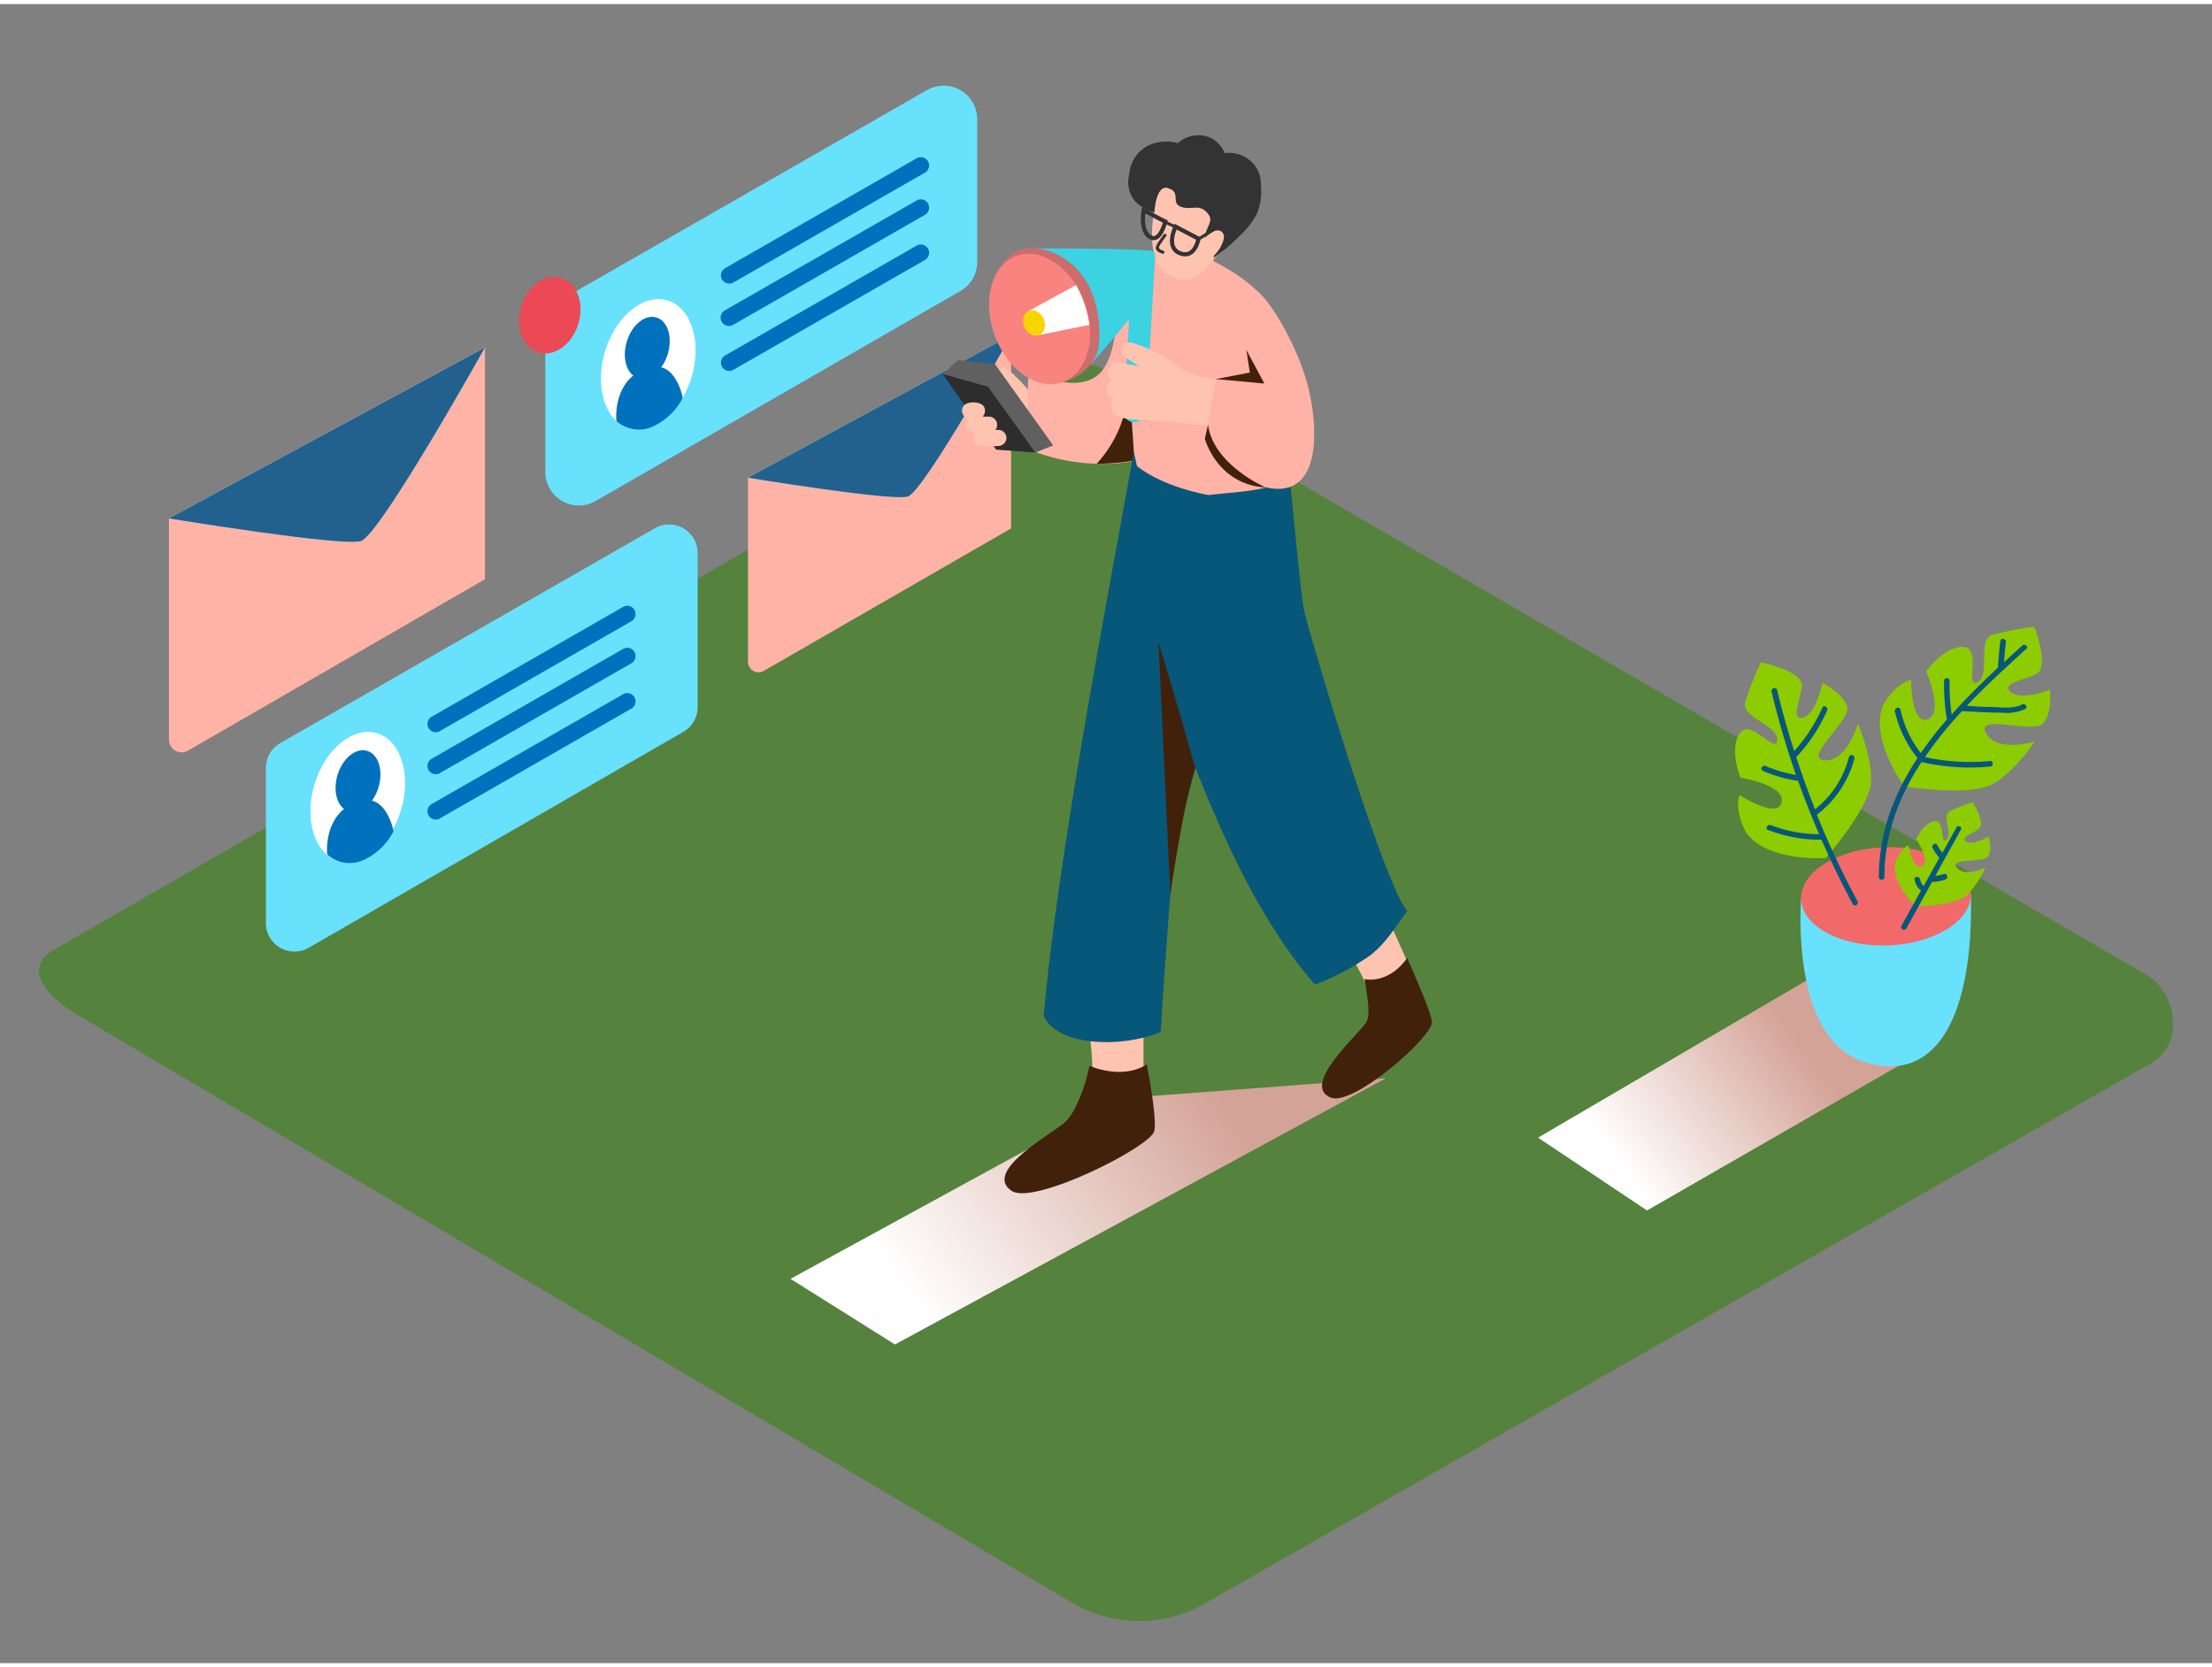 <svg xmlns="http://www.w3.org/2000/svg" xmlns:xlink="http://www.w3.org/1999/xlink" viewBox="0 0 400 300" width="406" height="306" class="illustration"><rect x="0" y="0" width="400" height="300" fill="#808080" stroke="none"/><defs><linearGradient id="linear-gradient" x1="325.64" y1="187.91" x2="293.73" y2="210.93" gradientUnits="userSpaceOnUse"><stop offset="0" stop-color="#d4a397"></stop><stop offset="1" stop-color="#fff"></stop></linearGradient><linearGradient id="linear-gradient-2" x1="219.28" y1="196.14" x2="165.35" y2="235.06" xlink:href="#linear-gradient"></linearGradient></defs><title>PP</title><g style="isolation: isolate;"><g id="Layer_2" data-name="Layer 2"><path d="M194.28,289.32,14.56,183.1c-5.72-3.21-10.63-8.49-5.05-11.94l180.37-104c2.71-1.68,6.82-2.78,9.57-1.18L388.11,175.52c5.72,3.32,6.75,12.6,1,15.93L218,289.15A23.9,23.9,0,0,1,194.28,289.32Z" fill="#55823d"></path><polyline points="345.79 190.57 297.83 218.15 278.13 204.98 333.77 172.4" fill="url(#linear-gradient)" style="mix-blend-mode: multiply;"></polyline><polyline points="250.59 194.25 161.84 242.38 142.95 230.51 202.69 197.87" fill="url(#linear-gradient-2)" style="mix-blend-mode: multiply;"></polyline><path d="M50.67,133.64l67.76-38.86a5.17,5.17,0,0,1,7.73,4.48v27.86a5.17,5.17,0,0,1-2.59,4.48L55.82,170.65a5.17,5.17,0,0,1-7.74-4.48V138.12A5.17,5.17,0,0,1,50.67,133.64Z" fill="#68e1fd"></path><ellipse cx="64.7" cy="143.42" rx="12.08" ry="8.16" transform="translate(-91.3 163.93) rotate(-73.21)" fill="#fff"></ellipse><path d="M79.5,131.49l34.73-19.92a1.5,1.5,0,0,0-1.51-2.59L78,128.9a1.5,1.5,0,0,0,1.51,2.59Z" fill="#0071bc"></path><path d="M79.5,139.09l34.73-19.92a1.5,1.5,0,0,0-1.51-2.59L78,136.5a1.5,1.5,0,0,0,1.51,2.59Z" fill="#0071bc"></path><path d="M79.5,147.28l34.73-19.92a1.5,1.5,0,0,0-1.51-2.59L78,144.69a1.5,1.5,0,0,0,1.51,2.59Z" fill="#0071bc"></path><ellipse cx="64.74" cy="140.52" rx="5.73" ry="3.87" transform="translate(-88.49 161.91) rotate(-73.21)" fill="#0071bc"></ellipse><path d="M71.13,149.64c.11-.19-1.22-5.93-4.77-5.65-5.91.47-7.51,6.06-7.19,9.79a6.07,6.07,0,0,0,6.69.94A11.52,11.52,0,0,0,71.13,149.64Z" fill="#0071bc"></path><path d="M135.26,85.64v33.27a1.91,1.91,0,0,0,2.87,1.66l44.71-25.76V59.89Z" fill="#ffb3a6"></path><path d="M135.26,85.64s26,4.28,28.9,3.4,18.68-29.16,18.68-29.16Z" fill="#6de2fc"></path><path d="M135.26,85.64s26,4.28,28.9,3.4,18.68-29.16,18.68-29.16Z" fill="#124577" opacity="0.82"></path><path d="M30.55,93v40a2.3,2.3,0,0,0,3.44,2L87.7,104V62.06Z" fill="#ffb3a6"></path><path d="M30.55,93s31.25,5.14,34.71,4.09,22.44-35,22.44-35Z" fill="#6de2fc"></path><path d="M30.55,93s31.25,5.14,34.71,4.09,22.44-35,22.44-35Z" fill="#124577" opacity="0.82"></path><path d="M101.62,53.38l66-37.82a6.07,6.07,0,0,1,9.09,5.26V46.6a6.07,6.07,0,0,1-3,5.26l-66,38a6.07,6.07,0,0,1-9.1-5.26v-26A6.07,6.07,0,0,1,101.62,53.38Z" fill="#68e1fd"></path><ellipse cx="117.22" cy="65.16" rx="12.08" ry="8.16" transform="translate(20.98 158.56) rotate(-73.21)" fill="#fff"></ellipse><path d="M132.58,50.37l34.73-19.92a1.5,1.5,0,0,0-1.51-2.59L131.07,47.78a1.5,1.5,0,0,0,1.51,2.59Z" fill="#0071bc"></path><path d="M132.58,58l34.73-19.92a1.5,1.5,0,0,0-1.51-2.59L131.07,55.39A1.5,1.5,0,0,0,132.58,58Z" fill="#0071bc"></path><path d="M132.58,66.16l34.73-19.92a1.5,1.5,0,0,0-1.51-2.59L131.07,63.57a1.5,1.5,0,0,0,1.51,2.59Z" fill="#0071bc"></path><ellipse cx="117.04" cy="62.15" rx="5.73" ry="3.87" transform="translate(23.74 156.25) rotate(-73.21)" fill="#0071bc"></ellipse><path d="M123.43,71.27c.11-.19-1.22-5.93-4.77-5.65-5.91.47-7.51,6.06-7.19,9.79a6.07,6.07,0,0,0,6.69.94A11.52,11.52,0,0,0,123.43,71.27Z" fill="#0071bc"></path><ellipse cx="99.42" cy="56.24" rx="7.05" ry="5.4" transform="translate(16.86 135.19) rotate(-73.21)" fill="#eb4956"></ellipse><path d="M188,71.29c-2.41-1.29-3.68-3.76-5.89-5.27l-.14-.11-.18-.06A1.49,1.49,0,0,0,180.17,68a6.14,6.14,0,0,0,2.67,2.57,1.36,1.36,0,0,0,.87.66,29.42,29.42,0,0,1,4,1.36,1.52,1.52,0,0,0,2-.53,1.6,1.6,0,0,0,.15-1.13A1.4,1.4,0,0,1,188,71.29Z" fill="#ffc4b0"></path><path d="M188.16,75.64l0,0c-.86-2-1.61-4.07-2.41-6.1-.51-.52-1-1.07-1.5-1.6a1.4,1.4,0,0,0-.34,0,1.37,1.37,0,0,0-1.29,1.8l.18.48a1.53,1.53,0,0,0,.05,1.16q.92,2,1.86,3.93a7.42,7.42,0,0,0,.88,1.83l.38.79c.83,1.71,3.37.21,2.55-1.49Z" fill="#ffc4b0"></path><path d="M205.51,47.48l-.26.41A17.53,17.53,0,0,1,204,50.08q-.7,2.63-1.45,5.25c-1,3.4-.92,7.3-2.84,10.38-2.31,3.71-7.34,3.09-10.86,1.7-.91-.36-1.85-.82-2.8-1.29h0c-.36,5-.45,10.35,1.52,15a35.37,35.37,0,0,0,13,2c5.1-.18,12-1.73,13.95-7.14Z" fill="#ffb3a6"></path><path d="M205,56.9c-.85,6.77,0,14-2.82,20.36a22.48,22.48,0,0,1-3.63,5.6l-.25.28c6-.13,8.34-1,8.34-1l-1-29.82c-.19.54-.57,1.79-1.07,3.51A1.14,1.14,0,0,1,205,56.9Z" fill="#42210b"></path><polygon points="170.46 66.89 180.14 80.57 187.23 81.09 177.6 66.56 170.46 66.89" fill="#2d2d2d"></polygon><polygon points="173.22 64.39 179.92 65.1 190.45 79.8 187.23 81.09 178.66 69.19 170.46 66.89 173.22 64.39" fill="#606060"></polygon><path d="M180.51,77H180a1.49,1.49,0,0,0-1.14-2.4h-1.17a1.52,1.52,0,0,0,.24-1.81c-.63-1-3.2-1.06-3.77,0a1.49,1.49,0,0,0,.53,2l.35.15a1.5,1.5,0,0,0,1,2.58h.21a1.46,1.46,0,0,0,1.2,2.31,20.68,20.68,0,0,0,3.05.08A1.51,1.51,0,0,0,182,78.43,1.49,1.49,0,0,0,180.51,77Z" fill="#ffc4b0"></path><path d="M196.95,185.38c.45,3.89.91,7.82.33,11.71-.13.84-.24,1.75-.41,2.67l9.91-1.67V185.38Z" fill="#ffc4b0"></path><path d="M197,192c-.63,3.5-2.52,8.43-4.34,10.13-2.27,2.11-15.06,8.89-9.72,12.48,4,2.66,25.26-8,25.81-10.87.4-2.09-.73-8.61-1.37-12C204.33,193.66,200.39,193.33,197,192Z" fill="#42210b"></path><path d="M209.9,185.88c.61-11.27,2.24-31.94,2.48-33,.34-1.44,5.89-23,5.89-23-1.56-7.24-2.91-14.53-3.85-21.87-1.7-.14,2.11-19.8.45-20.14-3.44-.72-6.62-5.48-9.82-7-3.27,18.52-13.87,73-16.31,102.14C191.11,188.18,202.21,189,209.9,185.88Z" fill="#06577a"></path><path d="M242,168.77c2.5,2.76,5.28,9.11,7,12.3.38.69.8,1.42,1.18,2.18l6.46-5.3-6.49-14.5Z" fill="#ffc4b0"></path><path d="M254.46,172.49c-1.82,2.66-4.76,4.33-7.69,3.83.29,2.2,1.23,6.38.25,7.88-1.45,2.21-11.86,11.31-6.38,13.54,4.07,1.65,18.52-11.1,18.3-13.68C258.78,182.23,255.72,175.36,254.46,172.49Z" fill="#42210b"></path><path d="M237.51,177a.49.49,0,0,0,.59.18,46.13,46.13,0,0,0,9.62-5.12c3-2.33,4.32-4.85,6.73-8L253.21,162c-5.67-11.46-16.88-49.82-17.42-52.46-.64-3.12-3.23-31.07-3.23-31.07L207,73.82s.89,24.4,2.91,46.07a104,104,0,0,0,3.55,11.2c5.72,15.11,13.07,33.13,24.08,45.92Z" fill="#06577a"></path><path d="M233.39,85.92c-.23-14.23-1.45-26-3.61-30.71-2.42-5.25-11.22-9.31-14.7-10.74-1,0-2.13.08-3.19.21l-1.33.26-1,.17a12.67,12.67,0,0,0-1.42.46q-1,.54-1.92,1.16a.58.58,0,0,1-.35.09,7.58,7.58,0,0,0-1.47,1.49.72.72,0,0,1-.15.15,17.8,17.8,0,0,0-.56,4.17,122,122,0,0,0,.21,12.2c.31,5.38.81,10.74,1.13,16.12l.56,2.58c3.78,3,9.46,4.6,12.93,5.25C224.24,88.12,228.15,88.2,233.39,85.92Z" fill="#ffb3a6"></path><path d="M210.68,48.52a5.84,5.84,0,0,0,2.6,1.22c3,.64,5.37-2.33,6.91-4.49a21.08,21.08,0,0,0,3.89-8.51,4.78,4.78,0,0,0,0-1.53c-.62-3.69-12.83-8.26-14.61-1.43C208.46,37.82,207,45.4,210.68,48.52Z" fill="#ffc4b0"></path><path d="M222,40.28a3.11,3.11,0,0,0-2.49.54,4,4,0,0,0-1.6,2.17.84.84,0,0,0,.29,1,1.1,1.1,0,0,0,1.5.57,8.84,8.84,0,0,0,2.51-1.7C222.91,42.12,223.21,40.7,222,40.28Z" fill="#ffc4b0"></path><path d="M228,32.48a5.36,5.36,0,0,0-1.81-4.07,5.9,5.9,0,0,0-4.73-1.46,5.33,5.33,0,0,0-2.36-2.67,5.45,5.45,0,0,0-6.09.86,8.06,8.06,0,0,0-5.3.4A6.34,6.34,0,0,0,204.31,30a3.89,3.89,0,0,0-.12.85,4.79,4.79,0,0,0-.17,1.5c.12,3.54,3,4.83,4.76,5.3,0-1.9.83-5.45,2.85-4.17a.84.84,0,0,1,.34.14c1.25.85-.16,2.55,1.77,3.1S217,36,218.51,38s-2.71,3.39,1,7.26a6.83,6.83,0,0,0,0,.71c0-.28,1.93-1.54,2.21-1.78.79-.68,1.57-1.39,2.3-2.14a16.12,16.12,0,0,0,3.3-4.17A11.56,11.56,0,0,0,228,32.48Z" fill="#333"></path><path d="M221.24,42.67c.38-1.19-.46-2-1.52-1.67a5.08,5.08,0,0,0-3.07,3.74,1.17,1.17,0,0,0,.2,1A1.12,1.12,0,0,0,217,46a1.14,1.14,0,0,0,1.7.17A6.62,6.62,0,0,0,221.24,42.67Z" fill="#ffc4b0"></path><path d="M210.72,39.33c-.38-.14-3.91-2.07-3.91-2.07s-.71,3.69,1.13,4.85S210.72,39.33,210.72,39.33Z" fill="none" stroke="#333" stroke-miterlimit="10" stroke-width="0.75"></path><path d="M212.59,40.25l4.14,2.17s-.62,3.69-3.34,2.64S212.59,40.25,212.59,40.25Z" fill="none" stroke="#333" stroke-miterlimit="10" stroke-width="0.75"></path><path d="M219,40.73l-2.35,1.5c-.3.19,0,.62.33.43l2.35-1.5C219.67,41,219.34,40.54,219,40.73Z" fill="#333"></path><path d="M210.33,44.57c-.34-.08-.81-.26-.74-.67a2.59,2.59,0,0,1,.41-.68c.27-.43.57-.84.88-1.25a.27.27,0,0,0-.43-.33c-.31.41-.6.82-.88,1.25A3.14,3.14,0,0,0,209,44c-.08.64.77,1,1.27,1.15C210.6,45.19,210.67,44.65,210.33,44.57Z" fill="#333"></path><path d="M212.79,40.05a19.51,19.51,0,0,1-2.2-1c-.31-.16-.52.34-.21.5a19.51,19.51,0,0,0,2.2,1C212.91,40.68,213.12,40.18,212.79,40.05Z" fill="#333"></path><path d="M216.16,138.14s-4.28-15.05-6.67-22.75L211.63,161S214.05,144.07,216.16,138.14Z" fill="#42210b"></path><path d="M185.79,44.19s20.33-.14,21.59.53,1.66,2.84,1,5.81-11,14.46-11,14.46" fill="#3bd2e2"></path><path d="M179.48,50.35c.07-.21,2.67-9.51,11.8-5,8.25,4.1,7.9,14.9,7.18,17.5-.59,2.12-2.94,4.92-7.24,5.74" fill="#cc6c6d"></path><ellipse cx="187.99" cy="56.95" rx="8.65" ry="12.15" transform="translate(-8.1 68.4) rotate(-20.2)" fill="#f9847f"></ellipse><path d="M197,58l-9.3,1.88L186,55.51l8.59-4.7A21.06,21.06,0,0,1,197,58Z" fill="#fff"></path><ellipse cx="186.99" cy="57.64" rx="1.9" ry="2.37" transform="translate(-7.39 80.07) rotate(-23.71)" fill="#f7d600"></ellipse><path d="M207.31,73.25l1.56-27.68a.92.92,0,0,0-.87-1l-2.17-.12a.92.92,0,0,0-1,.87l-1.6,28.35a1.84,1.84,0,0,0,2.94,1.58l0,0A2.67,2.67,0,0,0,207.31,73.25Z" fill="#3bd2e2"></path><path d="M325.7,161.82s-2.11,25,11.22,29.4,20-8.36,19.48-30.38" fill="#68e1fd"></path><ellipse cx="341.05" cy="161.33" rx="15.36" ry="8.88" transform="translate(-4.96 10.93) rotate(-1.82)" fill="#f2696a"></ellipse><path d="M344.36,141.47s-6.3-8.51-3.87-14.61c0,0,2-3.93,5.1-4.65,0,0,0,8.26,3,7.11s-.27-8.63-.27-8.63,3.09-4.47,6.62-4.45.25,7.71,2.66,6.38-.09-7.71,2.65-8.56a58.06,58.06,0,0,1,7.64-1.47s2.85,7.44.27,8.6-6.4,1.65-4.51,3.25,7.06-.47,7.06-.47.46,4.22-1.26,6.11-12.29-1.83-10.33,1.75,8.81,1.54,8.81,1.54-3.37,5.16-7.44,7.6S344.36,141.47,344.36,141.47Z" fill="#8ccc00"></path><path d="M346.46,163.2s-4.49-4.16-3.75-7.88c0,0,.74-2.45,2.4-3.18,0,0,.86,4.69,2.46,3.72s-1.08-4.87-1.08-4.87,1.27-2.87,3.29-3.23,1,4.35,2.19,3.34-.87-4.37.59-5.14a33.54,33.54,0,0,1,4.18-1.65s2.41,3.92,1.07,4.85-3.46,1.62-2.21,2.32,4-1,4-1,.71,2.35-.06,3.6-7.17.27-5.68,2.1,5.17-.07,5.17-.07a16.35,16.35,0,0,1-3.42,5.11C353.51,163,346.46,163.2,346.46,163.2Z" fill="#8ccc00"></path><path d="M330.16,154.42s-10.56.75-14.4-4.59c0,0-2.22-3.84-1.18-6.8,0,0,6.94,4.47,7.6,1.29s-7.43-4.41-7.43-4.41-2.11-5-.19-8,6.64,3.94,6.81,1.18-6.55-4.06-5.8-6.84a58.06,58.06,0,0,1,2.86-7.23s7.81,1.59,7.4,4.39-2.05,6.29.32,5.55,3.39-6.21,3.39-6.21,3.81,1.88,4.48,4.34-8.15,9.38-4.08,9.65,6-6.61,6-6.61,2.54,5.62,2.41,10.36S330.16,154.42,330.16,154.42Z" fill="#8ccc00"></path><path d="M365.69,116q-1.64,1.48-3.29,3c.08-1.2.18-2.4.33-3.6.08-.63-.89-.87-1-.24q-.3,2.4-.42,4.82c-2.88,2.69-5.74,5.51-8.38,8.48a35.69,35.69,0,0,1-.38-6.1c0-.64-1-.61-1,0a36.71,36.71,0,0,0,.52,7,69.17,69.17,0,0,0-4.73,6.09,19.81,19.81,0,0,1-3.68-7.87c-.14-.63-1.09-.33-1,.3a20.49,20.49,0,0,0,4,8.34.51.51,0,0,0,.1.09c-4.2,6.37-7,13.45-7,21.56,0,.64,1,.61,1,0,0-7.8,2.68-14.65,6.71-20.81a38.56,38.56,0,0,0,12.42.81c.64-.06.61-1.06,0-1a37.78,37.78,0,0,1-11.8-.71,72.53,72.53,0,0,1,6.7-8.31l.09,0c2.34.13,4.68.27,7,.28a8.55,8.55,0,0,0,4.33-.64c.57-.31,0-1.15-.53-.85-1.59.86-3.86.51-5.59.46-1.48,0-3-.12-4.45-.2,3.45-3.64,7.16-7,10.75-10.29C366.9,116.25,366.17,115.57,365.69,116Z" fill="#06577a"></path><path d="M335.34,136.43a.5.5,0,0,0-1-.24,17.71,17.71,0,0,1-6.12,9.42q-1.85-4.66-3.41-9.43a29.87,29.87,0,0,0,5.6-8.46c.26-.59-.62-1.07-.88-.48a29.1,29.1,0,0,1-5.08,7.83c-1.16-3.64-2.2-7.33-3.1-11.05-.15-.63-1.11-.33-1,.3q1.84,7.65,4.42,15.06a23.45,23.45,0,0,1-5.51-1.61c-.59-.25-1.07.62-.48.88a24.53,24.53,0,0,0,6.37,1.81h0c1.16,3.26,2.44,6.47,3.81,9.64a24.18,24.18,0,0,1-8.75-1.64c-.59-.23-1.08.65-.48.88a25.51,25.51,0,0,0,9.65,1.76q2.6,5.93,5.67,11.66c.31.57,1.15,0,.85-.53a156.06,156.06,0,0,1-7.35-15.64h0A18.81,18.81,0,0,0,335.34,136.43Z" fill="#06577a"></path><path d="M353.85,148.78l-2.6,4.7a8.62,8.62,0,0,1-.92-1.41c-.3-.57-1.14,0-.85.53a9.53,9.53,0,0,0,1.21,1.78l0,0-2.82,5.09a2,2,0,0,1-.65-1.18c-.1-.63-1.1-.6-1,0a3.15,3.15,0,0,0,1.16,2l-3.53,6.37a.5.5,0,0,0,.88.48l4.65-8.4a7.47,7.47,0,0,0,2.42-.44c.6-.22.31-1.18-.3-1a6.65,6.65,0,0,1-1.54.34l4.71-8.51A.5.5,0,0,0,353.85,148.78Z" fill="#06577a"></path><path d="M203.88,75a49.86,49.86,0,0,0,6.82.32,50.68,50.68,0,0,0,7.75.82,75.09,75.09,0,0,0,1.39-8.3c-1.37-.26-2.74-.53-4.1-.84q-1.42-.75-2.88-1.4a1.37,1.37,0,0,0-.46-.49,25.45,25.45,0,0,0-7.78-3.91c-1.39-.35-2.43,1.77-1.23,2.6q1.27.88,2.58,1.69-1.92-.38-3.85-.65A1.53,1.53,0,0,0,200.4,66a1.81,1.81,0,0,0,.69,1.94,1.76,1.76,0,0,0-1,1.91,2.53,2.53,0,0,0,1.21,1.52,1.94,1.94,0,0,0-.32,1.73C201.36,74.45,202.66,74.82,203.88,75Z" fill="#ffc4b0"></path><path d="M227.19,51.75c3.14,2.54,7.5,10.64,9.21,16.87s2.79,18.26-4.5,19-14-9.06-14-9.06l2-10.79Z" fill="#ffb3a6"></path><polygon points="219.84 67.81 228.64 68.62 225.38 62.54 226.01 66.63 219.84 67.81" fill="#42210b"></polygon><path d="M218.44,76.1l-.57,2.49s2.2,8.33,11.05,8.82C228.92,87.42,219.51,83.45,218.44,76.1Z" fill="#42210b"></path></g></g></svg>